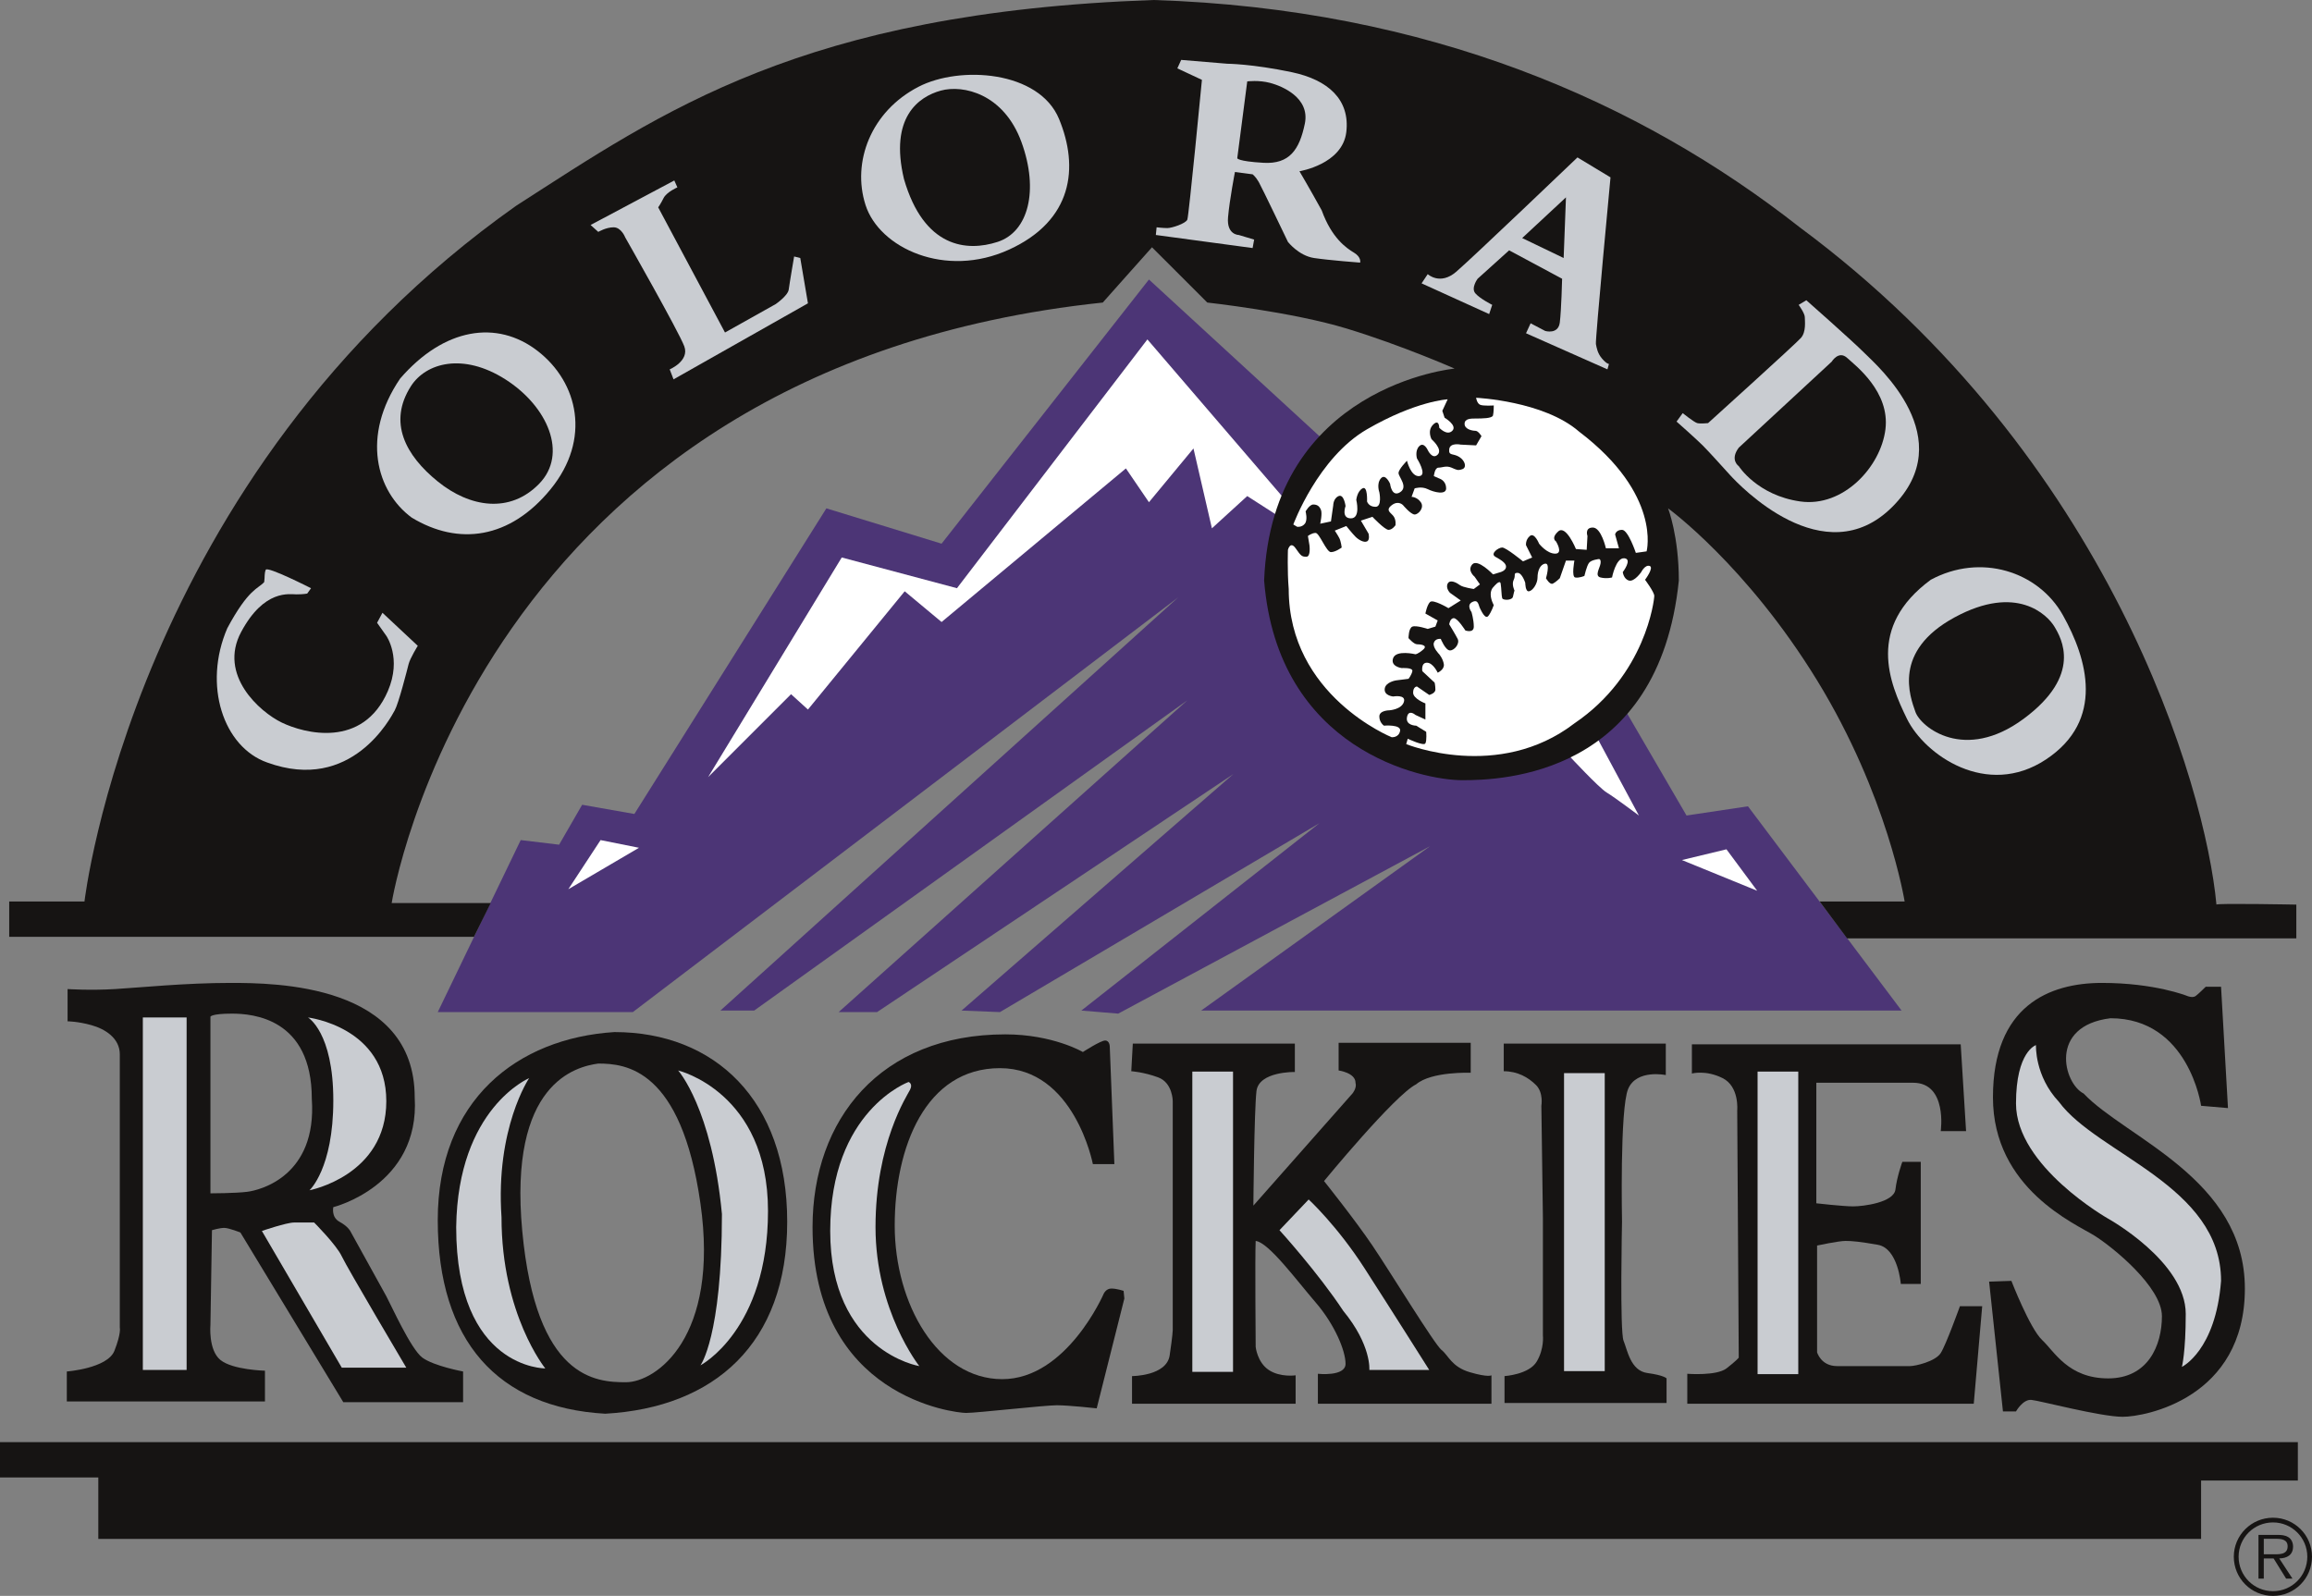 <?xml version="1.0" encoding="UTF-8" standalone="no"?>
<!-- Created with Inkscape (http://www.inkscape.org/) -->
<svg
   xmlns:svg="http://www.w3.org/2000/svg"
   xmlns="http://www.w3.org/2000/svg"
   version="1.0"
   width="233.858"
   height="161.444"
   id="svg2562">
  <rect width="100%" height="100%" fill="#808080" stroke="none"/>
  <defs
     id="defs2564" />
  <g
     transform="translate(-258.071,-451.64)"
     id="layer1">
    <g
       transform="matrix(1.25,0,0,1.25,302.35,479.916)"
       id="g8"
       style="fill:#4c3576;fill-rule:evenodd;stroke:none;stroke-width:1;stroke-linecap:butt;stroke-linejoin:miter;stroke-dasharray:none">
      <path
         d="M 6.713,45.367 C 6.713,45.367 0,59.288 0,59.288 C 0,59.288 15.785,59.288 15.785,59.288 C 15.785,59.288 59.909,25.729 59.909,25.729 C 59.909,25.729 22.87,59.164 22.87,59.164 C 22.87,59.164 25.605,59.164 25.605,59.164 C 25.605,59.164 60.655,34.057 60.655,34.057 C 60.655,34.057 32.44,59.288 32.44,59.288 C 32.44,59.288 35.548,59.288 35.548,59.288 C 35.548,59.288 64.383,40.023 64.383,40.023 C 64.383,40.023 42.385,59.164 42.385,59.164 C 42.385,59.164 45.492,59.288 45.492,59.288 C 45.492,59.288 71.344,44 71.344,44 C 71.344,44 52.079,59.164 52.079,59.164 C 52.079,59.164 55.062,59.412 55.062,59.412 C 55.062,59.412 80.294,45.864 80.294,45.864 C 80.294,45.864 61.774,59.164 61.774,59.164 C 61.774,59.164 118.452,59.164 118.452,59.164 C 118.452,59.164 106.022,42.633 106.022,42.633 C 106.022,42.633 101.05,43.379 101.05,43.379 C 101.05,43.379 96.203,35.052 96.203,35.052 C 96.203,35.052 71.344,12.679 71.344,12.679 C 71.344,12.679 57.549,0 57.549,0 C 57.549,0 40.769,21.379 40.769,21.379 C 40.769,21.379 31.447,18.52 31.447,18.52 C 31.447,18.52 15.91,43.254 15.91,43.254 C 15.91,43.254 11.684,42.509 11.684,42.509 C 11.684,42.509 9.82,45.74 9.82,45.74 C 9.82,45.74 6.713,45.367 6.713,45.367 z"
         id="path10" />
    </g>
    <g
       transform="matrix(1.25,0,0,1.25,329.695,485.976)"
       id="g12"
       style="fill:#ffffff;fill-rule:evenodd;stroke:none;stroke-width:1;stroke-linecap:butt;stroke-linejoin:miter;stroke-dasharray:none">
      <path
         d="M 0,35.424 C 0,35.424 10.813,17.649 10.813,17.649 C 10.813,17.649 20.136,20.136 20.136,20.136 C 20.136,20.136 35.548,0 35.548,0 C 35.548,0 46.659,12.938 46.659,12.938 C 46.659,12.938 46.162,14.306 46.162,14.306 C 46.162,14.306 43.627,12.678 43.627,12.678 C 43.627,12.678 40.768,15.288 40.768,15.288 C 40.768,15.288 39.276,8.825 39.276,8.825 C 39.276,8.825 35.673,13.176 35.673,13.176 C 35.673,13.176 33.808,10.44 33.808,10.44 C 33.808,10.44 18.892,22.87 18.892,22.87 C 18.892,22.87 15.909,20.384 15.909,20.384 C 15.909,20.384 8.079,29.955 8.079,29.955 C 8.079,29.955 6.712,28.712 6.712,28.712 C 6.712,28.712 0,35.424 0,35.424 z"
         id="path14" />
    </g>
    <g
       transform="matrix(1.25,0,0,1.25,416.869,526.499)"
       id="g16"
       style="fill:#ffffff;fill-rule:evenodd;stroke:none;stroke-width:1;stroke-linecap:butt;stroke-linejoin:miter;stroke-dasharray:none">
      <path
         d="M 5.582,6.113 C 5.582,6.113 2.297,0 2.297,0 C 2.297,0 0,1.346 0,1.346 C 0,1.346 2.35,3.876 2.971,4.249 C 3.594,4.621 5.582,6.113 5.582,6.113 z"
         id="path18" />
    </g>
    <g
       transform="matrix(1.25,0,0,1.25,259.002,451.64)"
       id="g20"
       style="fill:#161413;fill-rule:evenodd;stroke:none;stroke-width:1;stroke-linecap:butt;stroke-linejoin:miter;stroke-dasharray:none">
      <path
         d="M 148.723,75.944 C 148.723,75.944 185.073,75.944 185.073,75.944 C 185.073,75.944 185.073,73.21 185.073,73.21 C 185.073,73.21 178.609,73.085 178.609,73.21 C 177.727,63.665 170.045,37.031 144.868,18.38 C 131.984,8.262 114.863,0.707 92.599,0 C 64.136,0.994 52.825,9.073 41.018,16.655 C 10.068,38.531 6.091,72.96 6.091,72.96 C 6.091,72.96 0,72.96 0,72.96 C 0,72.96 0,75.819 0,75.819 C 0,75.819 37.608,75.819 37.608,75.819 C 37.608,75.819 38.962,73.085 38.962,73.085 C 38.962,73.085 30.949,73.085 30.949,73.085 C 30.949,73.085 37.786,29.83 88.497,24.485 C 88.373,24.61 92.475,20.012 92.475,20.012 C 92.475,20.012 96.949,24.485 96.949,24.485 C 96.949,24.485 103.785,25.232 108.26,26.599 C 112.734,27.966 116.96,29.83 116.96,29.83 C 116.96,29.83 102.177,31.208 101.548,46.983 C 102.648,60.707 114.349,63.142 117.582,63.142 C 120.813,63.142 133.491,62.769 135.106,46.983 C 135.106,43.378 134.236,41.141 134.236,41.141 C 134.236,41.141 140.575,45.74 146.293,55.062 C 152.011,64.384 153.378,72.96 153.378,72.96 C 153.378,72.96 146.502,72.96 146.502,72.96 C 146.502,72.96 148.723,75.944 148.723,75.944 z"
         id="path22" />
    </g>
    <g
       transform="matrix(1.25,0,0,1.25,410.174,557.212)"
       id="g24"
       style="fill:#161413;fill-rule:evenodd;stroke:none;stroke-width:1;stroke-linecap:butt;stroke-linejoin:miter;stroke-dasharray:none">
      <path
         d="M 0,2.237 C 0,2.237 0,0 0,0 C 0,0 13.113,0 13.113,0 C 13.113,0 13.113,2.547 13.113,2.547 C 13.113,2.547 10.752,2.05 10.068,3.667 C 9.384,5.283 9.571,14.418 9.571,14.418 C 9.571,14.418 9.384,23.305 9.696,24.051 C 10.006,24.796 10.254,26.474 11.621,26.661 C 12.989,26.847 13.175,27.096 13.175,27.096 C 13.175,27.096 13.175,29.085 13.175,29.085 C 13.175,29.085 0.063,29.085 0.063,29.085 C 0.063,29.085 0.063,26.91 0.063,26.91 C 0.063,26.91 2.051,26.785 2.672,25.729 C 3.294,24.672 3.169,23.616 3.169,23.616 C 3.169,23.616 3.169,14.107 3.169,14.107 C 3.169,14.107 3.045,5.034 3.045,5.034 C 3.045,5.034 3.232,3.977 2.611,3.356 C 1.99,2.734 1.119,2.237 0,2.237 z"
         id="path26" />
    </g>
    <g
       transform="matrix(1.25,0,0,1.25,302.35,556.047)"
       id="g28"
       style="fill:#161413;fill-rule:evenodd;stroke:none;stroke-width:1;stroke-linecap:butt;stroke-linejoin:miter;stroke-dasharray:none">
      <path
         d="M 14.294,0 C 22.373,0 28.277,5.469 28.277,15.35 C 28.277,25.231 22.373,30.39 13.549,30.887 C 4.848,30.39 0,24.983 0,15.226 C 0,5.469 6.464,0.497 14.294,0 z M 6.837,16.096 C 7.955,28.09 12.803,28.339 15.226,28.339 C 17.65,28.339 22.809,24.734 21.255,13.858 C 19.701,2.982 15.226,2.548 12.989,2.548 C 11.187,2.797 5.718,4.101 6.837,16.096 z"
         id="path30" />
    </g>
    <g
       transform="matrix(1.25,0,0,1.25,264.829,551.074)"
       id="g32"
       style="fill:#161413;fill-rule:evenodd;stroke:none;stroke-width:1;stroke-linecap:butt;stroke-linejoin:miter;stroke-dasharray:none">
      <path
         d="M 16.034,31.384 C 16.034,31.384 16.034,33.871 16.034,33.871 C 16.034,33.871 0,33.871 0,33.871 C 0,33.871 0,31.447 0,31.447 C 0,31.447 3.294,31.198 3.854,29.769 C 4.413,28.339 4.288,27.904 4.288,27.904 C 4.288,27.904 4.288,7.085 4.288,5.78 C 4.288,4.475 3.107,3.729 1.989,3.418 C 0.87,3.108 0.062,3.108 0.062,3.108 C 0.062,3.108 0.062,0.497 0.062,0.497 C 0.062,0.497 1.864,0.621 3.916,0.497 C 5.967,0.372 9.634,0 13.237,0 C 16.842,0 28.152,0.063 28.152,9.26 C 28.588,16.407 21.565,18.147 21.565,18.147 C 21.565,18.147 21.379,18.955 22.062,19.328 C 22.746,19.701 22.933,20.074 22.933,20.074 C 22.933,20.074 25.48,24.672 25.854,25.357 C 26.227,26.039 27.842,29.644 28.774,30.328 C 29.706,31.011 32.067,31.447 32.067,31.447 C 32.067,31.447 32.067,33.932 32.067,33.932 C 32.067,33.932 22.373,33.932 22.373,33.932 C 22.373,33.932 14.046,20.199 14.046,20.199 C 14.046,20.199 13.113,19.826 12.74,19.826 C 12.367,19.826 11.746,20.011 11.746,20.011 C 11.746,20.011 11.622,27.656 11.622,27.656 C 11.622,27.656 11.435,29.706 12.43,30.515 C 13.424,31.323 16.034,31.384 16.034,31.384 z M 14.604,16.905 C 15.599,16.78 20.26,15.662 19.825,9.384 C 19.825,2.859 15.04,2.486 13.362,2.486 C 11.684,2.486 11.622,2.735 11.622,2.735 C 11.622,2.735 11.622,17.029 11.622,17.029 C 11.622,17.029 13.61,17.029 14.604,16.905 z"
         id="path34" />
    </g>
    <g
       transform="matrix(1.25,0,0,1.25,315.556,536.626)"
       id="g36"
       style="fill:#ffffff;fill-rule:evenodd;stroke:none;stroke-width:1;stroke-linecap:butt;stroke-linejoin:miter;stroke-dasharray:none">
      <path
         d="M 5.718,0.622 C 5.718,0.622 2.61,0 2.61,0 C 2.61,0 0,3.977 0,3.977 C 0,3.977 5.718,0.622 5.718,0.622 z"
         id="path38" />
    </g>
    <g
       transform="matrix(1.25,0,0,1.25,428.196,537.558)"
       id="g40"
       style="fill:#ffffff;fill-rule:evenodd;stroke:none;stroke-width:1;stroke-linecap:butt;stroke-linejoin:miter;stroke-dasharray:none">
      <path
         d="M 0,0.869 C 0,0.869 3.605,0 3.605,0 C 3.605,0 6.091,3.355 6.091,3.355 C 6.091,3.355 0,0.869 0,0.869 z"
         id="path42" />
    </g>
    <g
       transform="matrix(1.25,0,0,1.25,388.268,491.88)"
       id="g44"
       style="fill:#ffffff;fill-rule:evenodd;stroke:none;stroke-width:1;stroke-linecap:butt;stroke-linejoin:miter;stroke-dasharray:none">
      <path
         d="M 15.288,0 C 15.288,0 20.757,0.248 23.616,2.734 C 30.327,7.83 29.085,12.43 29.085,12.43 C 29.085,12.43 28.215,12.553 28.215,12.553 C 28.215,12.553 27.593,10.688 27.096,10.688 C 26.599,10.688 26.537,11.062 26.537,11.062 C 26.537,11.062 26.848,12.181 26.848,12.181 C 26.848,12.181 25.791,12.181 25.791,12.181 C 25.791,12.181 25.418,10.503 24.734,10.503 C 24.051,10.503 24.3,11.186 24.3,11.186 C 24.3,11.186 24.237,12.305 24.237,12.305 C 24.237,12.305 23.367,12.242 23.367,12.242 C 23.367,12.242 22.56,10.254 21.937,10.813 C 21.316,11.372 21.751,11.621 21.751,11.621 C 21.751,11.621 22.373,12.615 21.689,12.615 C 21.006,12.615 20.384,11.808 20.384,11.808 C 20.384,11.808 20.011,10.875 19.639,11.186 C 19.266,11.497 19.328,11.932 19.328,11.932 C 19.328,11.932 19.825,12.926 19.825,12.926 C 19.825,12.926 19.079,13.237 19.079,13.237 C 19.079,13.237 17.712,12.118 17.401,12.118 C 17.09,12.118 16.407,12.615 16.842,12.864 C 17.276,13.112 17.712,13.361 17.712,13.672 C 17.712,13.982 17.276,14.107 17.276,14.107 C 17.276,14.107 16.655,14.293 16.655,14.293 C 16.655,14.293 15.412,12.988 14.977,13.485 C 14.542,13.982 15.164,14.479 15.164,14.479 C 15.164,14.479 15.599,15.102 15.599,15.102 C 15.599,15.102 15.102,15.475 15.102,15.475 C 15.102,15.475 14.231,15.35 13.983,15.164 C 13.734,14.977 13.176,14.666 12.988,15.039 C 12.803,15.412 13.176,15.785 13.176,15.785 C 13.176,15.785 14.045,16.406 14.045,16.406 C 14.045,16.406 13.051,17.027 13.051,17.027 C 13.051,17.027 11.808,16.282 11.56,16.53 C 11.311,16.779 11.186,17.463 11.186,17.463 C 11.186,17.463 12.181,18.023 12.181,18.023 C 12.181,18.023 11.994,18.52 11.994,18.52 C 11.994,18.52 11.373,18.706 11.373,18.706 C 11.373,18.706 10.44,18.395 10.13,18.52 C 9.819,18.644 9.819,19.451 9.819,19.451 C 9.819,19.451 10.254,19.948 10.503,19.948 C 10.751,19.948 11.436,20.011 11,20.384 C 10.565,20.757 10.379,20.757 10.379,20.757 C 10.379,20.757 8.825,20.384 8.576,21.067 C 8.328,21.751 9.26,21.875 9.26,21.875 C 9.26,21.875 10.192,21.814 10.13,22.124 C 10.067,22.435 9.819,22.745 9.819,22.745 C 9.819,22.745 8.825,22.87 8.825,22.87 C 8.825,22.87 7.955,22.994 7.893,23.554 C 7.83,24.112 8.576,24.175 8.576,24.175 C 8.576,24.175 9.633,23.988 9.446,24.609 C 9.26,25.232 8.266,25.294 8.266,25.294 C 8.266,25.294 7.458,25.294 7.458,25.791 C 7.458,26.288 7.83,26.536 7.83,26.536 C 7.83,26.536 9.26,26.412 9.136,26.972 C 9.012,27.531 8.452,27.469 8.452,27.469 C 8.452,27.469 0.125,24.112 0.125,15.475 C 0,13.982 0.062,12.305 0.062,12.305 C 0.062,12.305 0.248,11.559 0.684,12.181 C 1.119,12.802 1.181,12.864 1.554,12.864 C 1.927,12.864 1.803,11.932 1.803,11.932 C 1.803,11.932 1.678,11.186 1.678,11.186 C 1.678,11.186 1.988,10.938 2.3,10.938 C 2.61,10.938 3.17,12.491 3.542,12.491 C 3.915,12.491 4.413,12.118 4.413,12.118 C 4.413,12.118 4.351,11.621 4.227,11.372 C 4.102,11.124 3.853,10.751 3.853,10.751 C 3.853,10.751 4.785,10.378 4.785,10.378 C 4.785,10.378 5.282,11 5.531,11.248 C 5.779,11.497 6.215,11.745 6.464,11.621 C 6.712,11.497 6.588,11 6.588,11 C 6.588,11 5.966,9.943 5.966,9.943 C 5.966,9.943 6.898,9.633 6.898,9.633 C 6.898,9.633 7.893,10.688 8.203,10.688 C 8.515,10.688 8.763,10.316 8.763,10.316 C 8.763,10.316 8.825,9.943 8.639,9.633 C 8.452,9.321 7.893,9.135 8.452,8.7 C 9.012,8.266 9.384,8.7 9.384,8.7 C 9.384,8.7 10.006,9.446 10.316,9.446 C 10.627,9.446 11.124,8.887 10.813,8.452 C 10.503,8.017 10.067,8.017 10.067,8.017 C 10.067,8.017 10.316,7.333 10.316,7.333 C 10.316,7.333 10.876,7.146 11.373,7.395 C 11.87,7.644 12.864,7.893 12.864,7.333 C 12.864,6.774 12.43,6.587 12.43,6.587 C 12.43,6.587 11.87,6.339 11.87,6.339 C 11.87,6.339 11.933,5.655 12.243,5.655 C 12.554,5.655 12.864,5.469 13.3,5.655 C 13.734,5.842 13.797,5.903 14.17,5.779 C 14.542,5.655 14.418,5.096 13.921,4.785 C 13.424,4.475 13.051,4.723 13.113,4.163 C 13.176,3.604 14.045,3.791 14.045,3.791 C 14.045,3.791 15.288,3.853 15.288,3.853 C 15.288,3.853 15.723,3.107 15.723,3.107 C 15.723,3.107 15.475,2.672 15.227,2.672 C 14.977,2.672 14.356,2.548 14.356,2.112 C 14.356,1.678 14.853,1.678 15.288,1.678 C 15.723,1.678 16.593,1.678 16.655,1.429 C 16.718,1.181 16.718,0.621 16.718,0.621 C 16.718,0.621 15.848,0.683 15.599,0.559 C 15.35,0.435 15.288,0 15.288,0 z"
         id="path46" />
    </g>
    <g
       transform="matrix(1.25,0,0,1.25,272.519,554.571)"
       id="g48"
       style="fill:#c9ccd1;fill-rule:evenodd;stroke:none;stroke-width:1;stroke-linecap:butt;stroke-linejoin:miter;stroke-dasharray:none">
      <path
         d="M 0,0 C 0,0 3.543,0 3.543,0 C 3.543,0 3.543,28.526 3.543,28.526 C 3.543,28.526 0,28.526 0,28.526 C 0,28.526 0,0 0,0 z"
         id="path50" />
    </g>
    <g
       transform="matrix(1.25,0,0,1.25,289.222,554.571)"
       id="g52"
       style="fill:#c9ccd1;fill-rule:evenodd;stroke:none;stroke-width:1;stroke-linecap:butt;stroke-linejoin:miter;stroke-dasharray:none">
      <path
         d="M 0,0 C 0,0 6.339,0.745 6.339,6.774 C 6.339,12.802 0.124,13.983 0.124,13.983 C 0.124,13.983 2.051,12.243 2.051,6.712 C 2.051,1.181 0,0 0,0 z"
         id="path54" />
    </g>
    <g
       transform="matrix(1.25,0,0,1.25,284.56,575.312)"
       id="g56"
       style="fill:#c9ccd1;fill-rule:evenodd;stroke:none;stroke-width:1;stroke-linecap:butt;stroke-linejoin:miter;stroke-dasharray:none">
      <path
         d="M 0,0.684 C 0,0.684 1.989,0 2.61,0 C 3.232,0 4.227,0 4.227,0 C 4.227,0 6.028,1.803 6.464,2.734 C 6.899,3.667 11.684,11.746 11.684,11.746 C 11.684,11.746 6.464,11.746 6.464,11.746 C 6.464,11.746 0,0.684 0,0.684 z"
         id="path58" />
    </g>
    <g
       transform="matrix(1.25,0,0,1.25,304.215,560.707)"
       id="g60"
       style="fill:#c9ccd1;fill-rule:evenodd;stroke:none;stroke-width:1;stroke-linecap:butt;stroke-linejoin:miter;stroke-dasharray:none">
      <path
         d="M 5.903,0 C 5.903,0 3.17,4.04 3.667,11.249 C 3.667,19.142 7.209,23.492 7.209,23.492 C 7.209,23.492 0,23.554 0,12.057 C 0.124,2.424 5.903,0 5.903,0 z"
         id="path62" />
    </g>
    <g
       transform="matrix(1.25,0,0,1.25,326.665,559.931)"
       id="g64"
       style="fill:#c9ccd1;fill-rule:evenodd;stroke:none;stroke-width:1;stroke-linecap:butt;stroke-linejoin:miter;stroke-dasharray:none">
      <path
         d="M 0,0 C 0,0 7.271,1.741 7.271,11.372 C 7.271,21.005 1.803,23.865 1.803,23.865 C 1.803,23.865 3.543,21.565 3.543,11.621 C 2.734,3.045 0,0 0,0 z"
         id="path66" />
    </g>
    <g
       transform="matrix(1.25,0,0,1.25,258.071,597.529)"
       id="g68"
       style="fill:#161413;fill-rule:evenodd;stroke:none;stroke-width:1;stroke-linecap:butt;stroke-linejoin:miter;stroke-dasharray:none">
      <path
         d="M 0,0 C 0,0 185.942,0 185.942,0 C 185.942,0 185.942,3.108 185.942,3.108 C 185.942,3.108 178.112,3.108 178.112,3.108 C 178.112,3.108 178.112,7.831 178.112,7.831 C 178.112,7.831 7.955,7.831 7.955,7.831 C 7.955,7.831 7.955,2.859 7.955,2.859 C 7.955,2.859 0,2.859 0,2.859 C 0,2.859 0,0 0,0 z"
         id="path70" />
    </g>
    <g
       transform="matrix(1.25,0,0,1.25,340.26,556.279)"
       id="g72"
       style="fill:#161413;fill-rule:evenodd;stroke:none;stroke-width:1;stroke-linecap:butt;stroke-linejoin:miter;stroke-dasharray:none">
      <path
         d="M 0,15.599 C 0,6.898 5.469,0 15.599,0 C 19.452,0 21.875,1.429 21.875,1.429 C 21.875,1.429 23.305,0.498 23.678,0.498 C 24.051,0.498 24.051,0.995 24.051,0.995 C 24.051,0.995 24.424,10.503 24.424,10.503 C 24.424,10.503 22.684,10.503 22.684,10.503 C 22.684,10.503 21.192,2.735 15.164,2.735 C 9.136,2.735 6.649,9.135 6.649,15.475 C 6.649,21.814 10.13,27.904 15.35,27.904 C 20.57,27.904 23.554,21.005 23.554,21.005 C 23.554,21.005 23.739,20.571 24.175,20.571 C 24.61,20.571 25.17,20.757 25.17,20.757 C 25.17,20.757 25.231,21.378 25.231,21.378 C 25.231,21.378 22.994,30.266 22.994,30.266 C 22.994,30.266 20.757,30.017 19.763,30.017 C 18.768,30.017 13.3,30.638 12.429,30.638 C 11.56,30.638 0,29.396 0,15.599 z"
         id="path74" />
    </g>
    <g
       transform="matrix(1.25,0,0,1.25,342.047,561.096)"
       id="g76"
       style="fill:#c9ccd1;fill-rule:evenodd;stroke:none;stroke-width:1;stroke-linecap:butt;stroke-linejoin:miter;stroke-dasharray:none">
      <path
         d="M 3.666,11.746 C 3.666,18.52 7.209,22.994 7.209,22.994 C 7.209,22.994 0,21.813 0,12.057 C 0,2.3 6.339,0 6.339,0 C 6.339,0 6.712,0.125 6.463,0.622 C 6.214,1.119 3.666,4.972 3.666,11.746 z"
         id="path78" />
    </g>
    <g
       transform="matrix(1.25,0,0,1.25,416.273,560.202)"
       id="g80"
       style="fill:#c9ccd1;fill-rule:evenodd;stroke:none;stroke-width:1;stroke-linecap:butt;stroke-linejoin:miter;stroke-dasharray:none">
      <path
         d="M 0,0 C 0,0 3.293,0 3.293,0 C 3.293,0 3.293,24.113 3.293,24.113 C 3.293,24.113 0,24.113 0,24.113 C 0,24.113 0,0 0,0 z"
         id="path82" />
    </g>
    <g
       transform="matrix(1.25,0,0,1.25,372.499,557.134)"
       id="g84"
       style="fill:#161413;fill-rule:evenodd;stroke:none;stroke-width:1;stroke-linecap:butt;stroke-linejoin:miter;stroke-dasharray:none">
      <path
         d="M 0,2.299 C 0,2.299 0.124,0.062 0.124,0.062 C 0.124,0.062 13.237,0.062 13.237,0.062 C 13.237,0.062 13.237,2.361 13.237,2.361 C 13.237,2.361 10.316,2.299 10.13,3.915 C 9.943,5.531 9.881,13.175 9.881,13.175 C 9.881,13.175 17.897,4.102 17.897,4.102 C 17.897,4.102 18.27,3.667 18.146,3.231 C 18.146,2.424 16.779,2.237 16.779,2.237 C 16.779,2.237 16.779,0 16.779,0 C 16.779,0 27.468,0 27.468,0 C 27.468,0 27.468,2.424 27.468,2.424 C 27.468,2.424 24.299,2.299 23.055,3.356 C 21.315,4.226 15.597,11.187 15.597,11.187 C 15.597,11.187 18.084,14.294 19.513,16.406 C 20.943,18.52 24.548,24.423 25.106,24.858 C 25.666,25.294 25.915,26.226 27.406,26.661 C 28.897,27.096 29.146,26.909 29.146,26.909 C 29.146,26.909 29.146,29.209 29.146,29.209 C 29.146,29.209 15.101,29.209 15.101,29.209 C 15.101,29.209 15.101,26.785 15.101,26.785 C 15.101,26.785 17.339,27.033 17.339,25.977 C 17.339,24.921 16.468,22.808 14.915,21.006 C 13.361,19.203 11.124,16.158 10.067,16.033 C 10.005,17.152 10.067,24.61 10.067,24.61 C 10.067,24.61 10.191,25.853 11.124,26.475 C 12.055,27.096 13.299,26.909 13.299,26.909 C 13.299,26.909 13.299,29.209 13.299,29.209 C 13.299,29.209 0.061,29.209 0.061,29.209 C 0.061,29.209 0.061,26.972 0.061,26.972 C 0.061,26.972 2.858,26.972 3.107,25.294 C 3.356,23.615 3.356,23.242 3.356,23.242 C 3.356,23.242 3.356,4.723 3.356,4.723 C 3.356,4.723 3.356,3.231 2.175,2.796 C 0.994,2.361 0,2.299 0,2.299 z"
         id="path86" />
    </g>
    <g
       transform="matrix(1.25,0,0,1.25,428.74,557.289)"
       id="g88"
       style="fill:#161413;fill-rule:evenodd;stroke:none;stroke-width:1;stroke-linecap:butt;stroke-linejoin:miter;stroke-dasharray:none">
      <path
         d="M 0.373,2.361 C 0.373,2.361 0.373,0 0.373,0 C 0.373,0 22.125,0 22.125,0 C 22.125,0 22.559,7.023 22.559,7.023 C 22.559,7.023 20.509,7.023 20.509,7.023 C 20.509,7.023 21.068,3.107 18.271,3.107 C 15.474,3.107 10.441,3.107 10.441,3.107 C 10.441,3.107 10.441,12.864 10.441,12.864 C 10.441,12.864 12.616,13.113 13.424,13.113 C 14.232,13.113 16.718,12.802 16.842,11.746 C 16.967,10.69 17.401,9.509 17.401,9.509 C 17.401,9.509 18.892,9.509 18.892,9.509 C 18.892,9.509 18.892,19.39 18.892,19.39 C 18.892,19.39 17.277,19.39 17.277,19.39 C 17.277,19.39 17.063,16.508 15.413,16.221 C 13.983,15.972 13.362,15.909 12.803,15.909 C 12.243,15.909 10.503,16.282 10.503,16.282 C 10.503,16.282 10.503,24.921 10.503,24.921 C 10.503,24.921 10.814,26.039 12.119,26.039 C 13.424,26.039 17.588,26.039 18.023,26.039 C 18.458,26.039 20.073,25.667 20.509,24.983 C 20.944,24.299 22.062,21.191 22.062,21.191 C 22.062,21.191 23.864,21.191 23.864,21.191 C 23.864,21.191 23.181,29.085 23.181,29.085 C 23.181,29.085 0,29.085 0,29.085 C 0,29.085 0,26.661 0,26.661 C 0,26.661 2.362,26.848 3.17,26.226 C 3.977,25.605 4.164,25.356 4.164,25.356 C 4.164,25.356 4.04,5.345 4.04,5.345 C 4.04,5.345 4.226,3.418 2.859,2.734 C 1.492,2.051 0.373,2.361 0.373,2.361 z"
         id="path90" />
    </g>
    <g
       transform="matrix(1.25,0,0,1.25,435.849,560.047)"
       id="g92"
       style="fill:#c9ccd1;fill-rule:evenodd;stroke:none;stroke-width:1;stroke-linecap:butt;stroke-linejoin:miter;stroke-dasharray:none">
      <path
         d="M 0,0 C 0,0 3.293,0 3.293,0 C 3.293,0 3.293,24.486 3.293,24.486 C 3.293,24.486 0,24.486 0,24.486 C 0,24.486 0,0 0,0 z"
         id="path94" />
    </g>
    <g
       transform="matrix(1.25,0,0,1.25,459.27,551.074)"
       id="g96"
       style="fill:#161413;fill-rule:evenodd;stroke:none;stroke-width:1;stroke-linecap:butt;stroke-linejoin:miter;stroke-dasharray:none">
      <path
         d="M 9.135,0 C 13.424,0 16.034,1.057 16.034,1.057 C 16.034,1.057 16.468,1.244 16.717,1.057 C 16.966,0.871 17.525,0.311 17.525,0.311 C 17.525,0.311 18.768,0.311 18.768,0.311 C 18.768,0.311 19.328,10.13 19.328,10.13 C 19.328,10.13 17.153,9.944 17.153,9.944 C 17.153,9.944 16.158,2.859 9.819,2.859 C 4.785,3.48 6.028,8.142 7.644,8.95 C 11.062,12.554 20.695,15.847 20.695,24.735 C 20.695,33.621 12.616,35.114 10.813,35.114 C 9.011,35.114 4.101,33.808 3.418,33.746 C 2.734,33.684 2.175,34.678 2.175,34.678 C 2.175,34.678 1.119,34.678 1.119,34.678 C 1.119,34.678 0,24.175 0,24.175 C 0,24.175 1.802,24.114 1.802,24.114 C 1.802,24.114 3.294,27.966 4.288,28.899 C 5.283,29.83 6.401,32.006 9.633,32.006 C 12.864,32.006 13.983,29.333 13.983,26.972 C 13.983,24.611 10.006,21.378 8.514,20.447 C 7.022,19.514 0.31,16.656 0.31,9.26 C 0.31,1.865 4.847,0 9.135,0 z"
         id="path98" />
    </g>
    <g
       transform="matrix(1.25,0,0,1.25,461.989,557.367)"
       id="g100"
       style="fill:#c9ccd1;fill-rule:evenodd;stroke:none;stroke-width:1;stroke-linecap:butt;stroke-linejoin:miter;stroke-dasharray:none">
      <path
         d="M 1.616,0 C 1.616,0 1.492,2.486 3.48,4.599 C 6.587,8.825 16.593,11.373 16.593,19.08 C 16.159,24.735 13.424,26.04 13.424,26.04 C 13.424,26.04 13.735,24.859 13.735,21.752 C 13.735,17.526 7.458,14.045 7.458,14.045 C 7.458,14.045 0,9.82 0,4.723 C 0,0.498 1.616,0 1.616,0 z"
         id="path102" />
    </g>
    <g
       transform="matrix(1.25,0,0,1.25,400.23,508.038)"
       id="g104"
       style="fill:#ffffff;fill-rule:evenodd;stroke:none;stroke-width:1;stroke-linecap:butt;stroke-linejoin:miter;stroke-dasharray:none">
      <path
         d="M 0.063,15.102 C 0.063,15.102 0.187,14.667 0.187,14.667 C 0.187,14.667 1.492,15.288 1.616,15.04 C 1.741,14.791 1.679,14.107 1.679,14.107 C 1.679,14.107 0.87,13.61 0.87,13.61 C 0.87,13.61 0,13.61 0.125,12.927 C 0.249,12.243 0.809,12.74 0.809,12.74 C 0.809,12.74 1.616,13.113 1.616,13.113 C 1.616,13.113 1.616,11.809 1.616,11.809 C 1.616,11.809 0.622,11.436 0.622,10.938 C 0.622,10.441 0.933,10.441 0.933,10.441 C 0.933,10.441 1.927,11.124 1.927,11.124 C 1.927,11.124 2.424,11 2.424,10.69 C 2.424,10.379 2.363,10.13 2.363,10.13 C 2.363,10.13 1.367,9.198 1.367,9.198 C 1.367,9.198 1.243,8.515 1.741,8.515 C 2.238,8.515 2.611,9.322 2.611,9.322 C 2.611,9.322 3.17,9.073 3.108,8.639 C 3.046,8.204 2.735,7.831 2.735,7.831 C 2.735,7.831 2.175,7.271 2.3,6.898 C 2.424,6.525 2.86,6.588 2.86,6.588 C 2.86,6.588 3.233,7.521 3.606,7.521 C 3.978,7.521 4.413,6.961 4.227,6.588 C 4.04,6.216 3.543,5.407 3.543,5.407 C 3.543,5.407 3.606,4.91 3.915,4.91 C 4.227,4.91 4.848,5.904 4.848,5.904 C 4.848,5.904 5.532,6.153 5.532,5.594 C 5.532,5.034 5.345,4.412 5.345,4.412 C 5.345,4.412 4.91,3.853 5.407,3.604 C 5.905,3.356 5.905,3.853 6.029,4.102 C 6.153,4.351 6.464,5.034 6.712,4.724 C 6.961,4.412 7.148,3.853 7.148,3.853 C 7.148,3.853 6.899,3.418 6.899,2.983 C 6.899,2.549 7.148,2.361 7.148,2.361 C 7.148,2.361 7.645,1.74 7.706,2.113 C 7.769,2.486 7.769,3.107 7.831,3.294 C 7.893,3.481 8.639,3.481 8.701,3.17 C 8.763,2.859 8.825,2.673 8.825,2.673 C 8.825,2.673 8.576,2.176 8.763,1.803 C 8.949,1.43 8.701,1.243 9.074,1.243 C 9.447,1.243 9.696,2.051 9.696,2.051 C 9.696,2.051 9.696,2.797 10.006,2.734 C 10.317,2.673 10.69,2.113 10.69,1.616 C 10.69,1.119 10.876,0.56 11.311,0.498 C 11.746,0.436 11.373,1.679 11.373,1.679 C 11.373,1.679 11.684,2.238 11.933,2.113 C 12.181,1.989 12.491,1.679 12.491,1.679 C 12.491,1.679 12.99,0.249 12.99,0.249 C 12.99,0.249 13.673,0.249 13.673,0.249 C 13.673,0.249 13.424,1.554 13.735,1.616 C 14.046,1.679 14.481,1.492 14.481,1.492 C 14.481,1.492 14.667,0.684 14.854,0.436 C 15.04,0.186 15.661,0.125 15.661,0.125 C 15.661,0.125 15.848,0.125 15.785,0.498 C 15.724,0.87 15.288,1.492 15.785,1.616 C 16.282,1.74 16.718,1.616 16.718,1.616 C 16.718,1.616 17.029,0 17.712,0.062 C 18.396,0.125 17.588,1.182 17.588,1.182 C 17.588,1.182 17.651,1.74 18.085,1.865 C 18.521,1.989 19.079,1.182 19.079,1.182 C 19.079,1.182 19.39,0.56 19.763,0.684 C 20.136,0.809 19.39,1.803 19.39,1.803 C 19.39,1.803 20.136,2.797 20.136,3.107 C 20.136,3.418 19.452,9.509 13.673,13.424 C 7.52,18.148 0.063,15.102 0.063,15.102 z"
         id="path106" />
    </g>
    <g
       transform="matrix(1.25,0,0,1.25,388.889,492.036)"
       id="g108"
       style="fill:#ffffff;fill-rule:evenodd;stroke:none;stroke-width:1;stroke-linecap:butt;stroke-linejoin:miter;stroke-dasharray:none">
      <path
         d="M 0.933,10.067 C 0.684,10.379 0.311,10.316 0.311,10.316 C 0.311,10.316 0,10.13 0,10.13 C 0,10.13 1.989,4.724 5.967,2.424 C 9.943,0.124 12.491,0 12.491,0 C 12.491,0 12.057,0.932 12.057,0.932 C 12.057,0.932 12.243,1.491 12.243,1.491 C 12.243,1.491 13.3,2.112 12.864,2.548 C 12.43,2.983 11.808,2.299 11.808,2.299 C 11.808,2.299 11.808,1.554 11.311,2.051 C 10.814,2.548 11.187,3.232 11.187,3.232 C 11.187,3.232 12.119,4.039 11.684,4.475 C 11.248,4.909 10.876,4.102 10.876,4.102 C 10.876,4.102 10.565,3.418 10.192,3.791 C 9.819,4.164 10.006,4.785 10.006,4.785 C 10.006,4.785 10.876,6.152 10.192,6.215 C 9.509,6.276 9.198,4.972 9.198,4.972 C 9.198,4.972 8.515,5.655 8.515,5.966 C 8.515,6.276 9.322,7.085 8.639,7.52 C 7.955,7.955 7.831,6.836 7.831,6.836 C 7.831,6.836 7.458,5.966 7.085,6.401 C 6.712,6.836 6.961,7.52 6.961,7.52 C 6.961,7.52 7.209,8.7 6.649,8.7 C 6.091,8.7 5.967,8.266 5.967,8.266 C 5.967,8.266 6.028,6.96 5.594,7.209 C 5.158,7.457 5.096,8.142 5.096,8.142 C 5.096,8.142 5.469,9.633 4.661,9.633 C 3.854,9.633 4.227,8.639 4.227,8.639 C 4.227,8.639 4.102,7.644 3.667,7.83 C 3.231,8.017 3.231,8.576 3.231,8.576 C 3.231,8.576 3.045,9.882 3.045,9.882 C 3.045,9.882 2.176,10.067 2.176,10.067 C 2.176,10.067 2.362,9.26 2.237,8.949 C 2.113,8.639 1.927,8.514 1.616,8.514 C 1.306,8.514 0.994,9.073 0.994,9.073 C 0.994,9.073 1.181,9.757 0.933,10.067 z"
         id="path110" />
    </g>
    <g
       transform="matrix(1.25,0,0,1.25,404.814,491.802)"
       id="g112"
       style="fill:#161413;fill-rule:evenodd;stroke:none;stroke-width:1;stroke-linecap:butt;stroke-linejoin:miter;stroke-dasharray:none">
      <path
         d="M 0.248,0 C 0.248,0 1.367,0.56 1.057,0.932 C 0.746,1.305 0.373,0.87 0.373,0.87 C 0.373,0.87 0,0.373 0,0.373 C 0,0.373 0.248,0 0.248,0 z"
         id="path114" />
    </g>
    <g
       transform="matrix(1.25,0,0,1.25,446.84,507.572)"
       id="g116"
       style="fill:#c9ccd1;fill-rule:evenodd;stroke:none;stroke-width:1;stroke-linecap:butt;stroke-linejoin:miter;stroke-dasharray:none">
      <path
         d="M 15.91,5.034 C 17.899,8.577 19.328,13.549 14.543,16.718 C 9.757,19.888 4.724,16.345 3.294,13.424 C 1.865,10.503 0,6.028 5.221,2.176 C 9.26,0 13.921,1.492 15.91,5.034 z"
         id="path118" />
    </g>
    <g
       transform="matrix(1.25,0,0,1.25,449.483,510.679)"
       id="g120"
       style="fill:#161413;fill-rule:evenodd;stroke:none;stroke-width:1;stroke-linecap:butt;stroke-linejoin:miter;stroke-dasharray:none">
      <path
         d="M 13.113,3.481 C 13.672,4.412 15.412,7.396 10.627,10.938 C 5.841,14.48 2.298,11.621 1.864,10.379 C 1.429,9.136 0,5.469 5.033,2.734 C 10.067,0 12.553,2.548 13.113,3.481 z"
         id="path122" />
    </g>
    <g
       transform="matrix(1.25,0,0,1.25,427.654,482.014)"
       id="g124"
       style="fill:#c9ccd1;fill-rule:evenodd;stroke:none;stroke-width:1;stroke-linecap:butt;stroke-linejoin:miter;stroke-dasharray:none">
      <path
         d="M 10.502,0 C 10.502,0 14.169,3.232 15.225,4.289 C 16.282,5.345 22.994,11.188 17.463,16.718 C 11.931,22.249 5.033,14.915 4.349,14.17 C 3.666,13.424 2.672,12.306 2.112,11.746 C 1.553,11.188 0,9.819 0,9.819 C 0,9.819 0.497,9.136 0.497,9.136 C 0.497,9.136 1.428,9.882 1.677,9.944 C 1.927,10.006 2.548,9.944 2.548,9.944 C 2.548,9.944 9.632,3.543 10.067,3.046 C 10.502,2.549 10.378,1.679 10.378,1.368 C 10.378,1.057 9.881,0.373 9.881,0.373 C 9.881,0.373 10.502,0 10.502,0 z"
         id="path126" />
    </g>
    <g
       transform="matrix(1.25,0,0,1.25,433.013,487.064)"
       id="g128"
       style="fill:#161413;fill-rule:evenodd;stroke:none;stroke-width:1;stroke-linecap:butt;stroke-linejoin:miter;stroke-dasharray:none">
      <path
         d="M 0.746,7.893 C 0.746,7.893 8.265,0.933 8.265,0.933 C 8.265,0.933 8.825,0 9.51,0.621 C 10.192,1.243 12.989,3.356 12.616,6.401 C 12.243,9.446 9.198,12.74 5.718,12.243 C 2.238,11.746 0.746,9.384 0.746,9.384 C 0.746,9.384 0,8.887 0.746,7.893 z"
         id="path130" />
    </g>
    <g
       transform="matrix(1.25,0,0,1.25,401.863,467.565)"
       id="g132"
       style="fill:#c9ccd1;fill-rule:evenodd;stroke:none;stroke-width:1;stroke-linecap:butt;stroke-linejoin:miter;stroke-dasharray:none">
      <path
         d="M 12.615,0 C 12.615,0 15.288,1.615 15.288,1.615 C 15.288,1.615 14.045,14.791 14.107,15.101 C 14.169,15.412 14.231,15.848 14.604,16.282 C 14.976,16.717 15.163,16.717 15.163,16.717 C 15.163,16.717 15.039,17.152 15.039,17.152 C 15.039,17.152 8.452,14.231 8.452,14.231 C 8.452,14.231 8.824,13.424 8.824,13.424 C 8.824,13.424 10.005,14.045 10.005,14.045 C 10.005,14.045 11.061,14.355 11.185,13.361 C 11.31,12.367 11.372,9.819 11.372,9.819 C 11.372,9.819 7.085,7.519 7.085,7.519 C 7.085,7.519 4.536,9.819 4.536,9.819 C 4.536,9.819 3.977,10.564 4.351,11 C 4.723,11.434 5.717,11.932 5.717,11.932 C 5.717,11.932 5.469,12.678 5.469,12.678 C 5.469,12.678 0,10.192 0,10.192 C 0,10.192 0.497,9.446 0.497,9.446 C 0.497,9.446 1.491,10.378 2.796,9.26 C 4.101,8.141 12.615,0 12.615,0 z"
         id="path134" />
    </g>
    <g
       transform="matrix(1.25,0,0,1.25,412.039,471.605)"
       id="g136"
       style="fill:#161413;fill-rule:evenodd;stroke:none;stroke-width:1;stroke-linecap:butt;stroke-linejoin:miter;stroke-dasharray:none">
      <path
         d="M 3.543,0 C 3.543,0 3.356,4.909 3.356,4.909 C 3.356,4.909 0,3.294 0,3.294 C 0,3.294 3.543,0 3.543,0 z"
         id="path138" />
    </g>
    <g
       transform="matrix(1.25,0,0,1.25,374.984,457.7)"
       id="g140"
       style="fill:#c9ccd1;fill-rule:evenodd;stroke:none;stroke-width:1;stroke-linecap:butt;stroke-linejoin:miter;stroke-dasharray:none">
      <path
         d="M 6.401,9.073 C 6.401,9.073 7.83,9.26 7.83,9.26 C 7.83,9.26 8.079,9.446 8.328,9.881 C 8.576,10.316 10.689,14.729 10.689,14.729 C 10.689,14.729 11.56,15.847 12.802,16.033 C 14.045,16.22 16.531,16.406 16.531,16.406 C 16.531,16.406 16.655,15.972 16.033,15.599 C 15.412,15.226 14.231,14.418 13.424,12.181 C 12.43,10.378 11.621,9.011 11.621,9.011 C 11.621,9.011 15.102,8.452 15.412,5.842 C 15.723,3.231 13.964,1.619 11,0.994 C 7.779,0.318 5.779,0.31 5.779,0.31 C 5.779,0.31 2.051,0 2.051,0 C 2.051,0 1.74,0.684 1.74,0.684 C 1.74,0.684 3.729,1.615 3.729,1.615 C 3.729,1.615 2.672,12.615 2.548,12.926 C 2.424,13.237 1.305,13.61 0.932,13.61 C 0.559,13.61 0.062,13.548 0.062,13.548 C 0.062,13.548 0,14.169 0,14.169 C 0,14.169 7.83,15.226 7.83,15.226 C 7.83,15.226 7.955,14.542 7.955,14.542 C 7.955,14.542 6.712,14.169 6.712,14.169 C 6.712,14.169 5.718,14.169 5.842,12.739 C 5.966,11.31 6.401,9.073 6.401,9.073 z"
         id="path142" />
    </g>
    <g
       transform="matrix(1.25,0,0,1.25,383.219,459.719)"
       id="g144"
       style="fill:#161413;fill-rule:evenodd;stroke:none;stroke-width:1;stroke-linecap:butt;stroke-linejoin:miter;stroke-dasharray:none">
      <path
         d="M 0,6.339 C 0,6.339 0.808,0.125 0.808,0.125 C 0.808,0.125 1.74,0 2.672,0.249 C 3.604,0.497 5.903,1.43 5.469,3.543 C 5.033,5.655 4.225,6.837 2.113,6.712 C 0,6.588 0,6.339 0,6.339 z"
         id="path146" />
    </g>
    <g
       transform="matrix(1.25,0,0,1.25,344.221,458.253)"
       id="g148"
       style="fill:#c9ccd1;fill-rule:evenodd;stroke:none;stroke-width:1;stroke-linecap:butt;stroke-linejoin:miter;stroke-dasharray:none">
      <path
         d="M 5.407,1.732 C 8.76,0 15.164,0.428 16.78,4.343 C 18.396,8.258 17.898,12.546 12.74,14.907 C 7.582,17.27 2.237,14.783 1.119,11.303 C 0,7.823 1.554,3.721 5.407,1.732 z"
         id="path150" />
    </g>
    <g
       transform="matrix(1.25,0,0,1.25,348.028,460.185)"
       id="g152"
       style="fill:#161413;fill-rule:evenodd;stroke:none;stroke-width:1;stroke-linecap:butt;stroke-linejoin:miter;stroke-dasharray:none">
      <path
         d="M 4.163,0.497 C 5.966,0 9.26,0.746 10.69,4.661 C 12.118,8.576 11.248,11.932 8.762,12.74 C 6.276,13.548 2.796,13.237 1.181,7.644 C 0,2.672 2.361,0.994 4.163,0.497 z"
         id="path154" />
    </g>
    <g
       transform="matrix(1.25,0,0,1.25,317.809,469.896)"
       id="g156"
       style="fill:#c9ccd1;fill-rule:evenodd;stroke:none;stroke-width:1;stroke-linecap:butt;stroke-linejoin:miter;stroke-dasharray:none">
      <path
         d="M 0,3.604 C 0,3.604 6.774,0 6.774,0 C 6.774,0 7.023,0.56 7.023,0.56 C 7.023,0.56 6.153,0.932 5.904,1.43 C 5.656,1.927 5.47,2.175 5.47,2.175 C 5.47,2.175 10.876,12.305 10.876,12.305 C 10.876,12.305 14.977,10.006 14.977,10.006 C 14.977,10.006 15.973,9.322 16.034,8.825 C 16.097,8.328 16.47,6.152 16.47,6.152 C 16.47,6.152 16.967,6.276 16.967,6.276 C 16.967,6.276 17.588,9.943 17.588,9.943 C 17.588,9.943 6.712,16.096 6.712,16.096 C 6.712,16.096 6.401,15.288 6.401,15.288 C 6.401,15.288 8.018,14.604 7.582,13.424 C 7.147,12.243 2.797,4.599 2.797,4.599 C 2.797,4.599 2.486,3.791 1.865,3.791 C 1.243,3.791 0.622,4.163 0.622,4.163 C 0.622,4.163 0,3.604 0,3.604 z"
         id="path158" />
    </g>
    <g
       transform="matrix(1.25,0,0,1.25,294.582,483.956)"
       id="g160"
       style="fill:#c9ccd1;fill-rule:evenodd;stroke:none;stroke-width:1;stroke-linecap:butt;stroke-linejoin:miter;stroke-dasharray:none">
      <path
         d="M 3.169,4.786 C 6.712,0.684 11,0 14.294,2.549 C 17.587,5.097 18.644,9.695 15.35,13.734 C 12.056,17.774 7.893,18.334 4.102,16.034 C 1.242,13.921 0,9.447 3.169,4.786 z"
         id="path162" />
    </g>
    <g
       transform="matrix(1.25,0,0,1.25,297.301,487.297)"
       id="g164"
       style="fill:#161413;fill-rule:evenodd;stroke:none;stroke-width:1;stroke-linecap:butt;stroke-linejoin:miter;stroke-dasharray:none">
      <path
         d="M 1.864,2.734 C 3.08,0.831 6.09,0 9.509,2.175 C 12.927,4.35 14.604,8.203 12.243,10.627 C 9.881,13.051 6.649,12.554 4.039,10.441 C 1.43,8.328 0,5.655 1.864,2.734 z"
         id="path166" />
    </g>
    <g
       transform="matrix(1.25,0,0,1.25,278.579,508.892)"
       id="g168"
       style="fill:#c9ccd1;fill-rule:evenodd;stroke:none;stroke-width:1;stroke-linecap:butt;stroke-linejoin:miter;stroke-dasharray:none">
      <path
         d="M 5.221,15.91 C 1.659,14.659 0,9.633 1.989,5.034 C 3.729,1.803 4.475,1.865 4.972,1.306 C 5.034,0.87 4.972,0.622 5.097,0.311 C 5.221,0 8.763,1.803 8.763,1.803 C 8.763,1.803 8.452,2.237 8.452,2.237 C 8.452,2.237 8.142,2.3 7.582,2.3 C 7.023,2.3 4.972,1.865 3.107,5.345 C 1.243,8.825 4.599,11.809 6.401,12.679 C 8.204,13.549 12.95,14.81 14.977,10.131 C 16.131,7.458 14.854,5.655 14.854,5.655 C 14.854,5.655 14.107,4.6 14.107,4.6 C 14.107,4.6 14.542,3.791 14.542,3.791 C 14.542,3.791 17.401,6.464 17.401,6.464 C 17.401,6.464 16.78,7.458 16.655,7.955 C 16.531,8.452 15.848,11.125 15.537,11.685 C 15.226,12.243 12.057,18.395 5.221,15.91 z"
         id="path170" />
    </g>
    <g
       transform="matrix(1.25,0,0,1.25,484.02,605.176)"
       id="g172"
       style="fill:#161413;fill-rule:evenodd;stroke:none;stroke-width:1;stroke-linecap:butt;stroke-linejoin:miter;stroke-dasharray:none">
      <path
         d="M 0,3.155 C 0,1.416 1.417,0 3.171,0 C 4.919,0 6.327,1.416 6.327,3.155 C 6.327,4.911 4.919,6.327 3.171,6.327 C 1.417,6.327 0,4.911 0,3.155 z M 5.947,3.155 C 5.947,1.623 4.704,0.381 3.171,0.381 C 1.631,0.381 0.389,1.623 0.389,3.155 C 0.389,4.704 1.631,5.946 3.171,5.946 C 4.704,5.946 5.947,4.704 5.947,3.155 z M 4.746,4.927 C 4.746,4.927 4.232,4.927 4.232,4.927 C 4.232,4.927 3.221,3.296 3.221,3.296 C 3.221,3.296 2.426,3.296 2.426,3.296 C 2.426,3.296 2.426,4.927 2.426,4.927 C 2.426,4.927 1.996,4.927 1.996,4.927 C 1.996,4.927 1.996,1.391 1.996,1.391 C 1.996,1.391 3.536,1.391 3.536,1.391 C 3.834,1.391 4.132,1.407 4.397,1.565 C 4.663,1.715 4.795,2.029 4.795,2.327 C 4.795,3.022 4.306,3.279 3.677,3.296 C 3.677,3.296 4.746,4.927 4.746,4.927 z M 3.089,2.957 C 3.586,2.957 4.356,3.039 4.356,2.318 C 4.356,1.772 3.875,1.706 3.437,1.706 C 3.437,1.706 2.426,1.706 2.426,1.706 C 2.426,1.706 2.426,2.957 2.426,2.957 C 2.426,2.957 3.089,2.957 3.089,2.957 z"
         id="path174" />
    </g>
    <g
       transform="matrix(1.25,0,0,1.25,378.674,560.047)"
       id="g176"
       style="fill:#c9ccd1;fill-rule:evenodd;stroke:none;stroke-width:1;stroke-linecap:butt;stroke-linejoin:miter;stroke-dasharray:none">
      <path
         d="M 0,0 C 0,0 3.294,0 3.294,0 C 3.294,0 3.294,24.3 3.294,24.3 C 3.294,24.3 0,24.3 0,24.3 C 0,24.3 0,0 0,0 z"
         id="path178" />
    </g>
    <g
       transform="matrix(1.25,0,0,1.25,387.491,572.982)"
       id="g180"
       style="fill:#c9ccd1;fill-rule:evenodd;stroke:none;stroke-width:1;stroke-linecap:butt;stroke-linejoin:miter;stroke-dasharray:none">
      <path
         d="M 0,2.485 C 0,2.485 2.361,0 2.361,0 C 2.361,0 4.661,2.113 6.898,5.593 C 9.136,9.073 12.118,13.797 12.118,13.797 C 12.118,13.797 7.27,13.797 7.27,13.797 C 7.27,13.797 7.457,11.807 5.158,9.011 C 3.107,5.904 0,2.485 0,2.485 z"
         id="path182" />
    </g>
  </g>
</svg>
